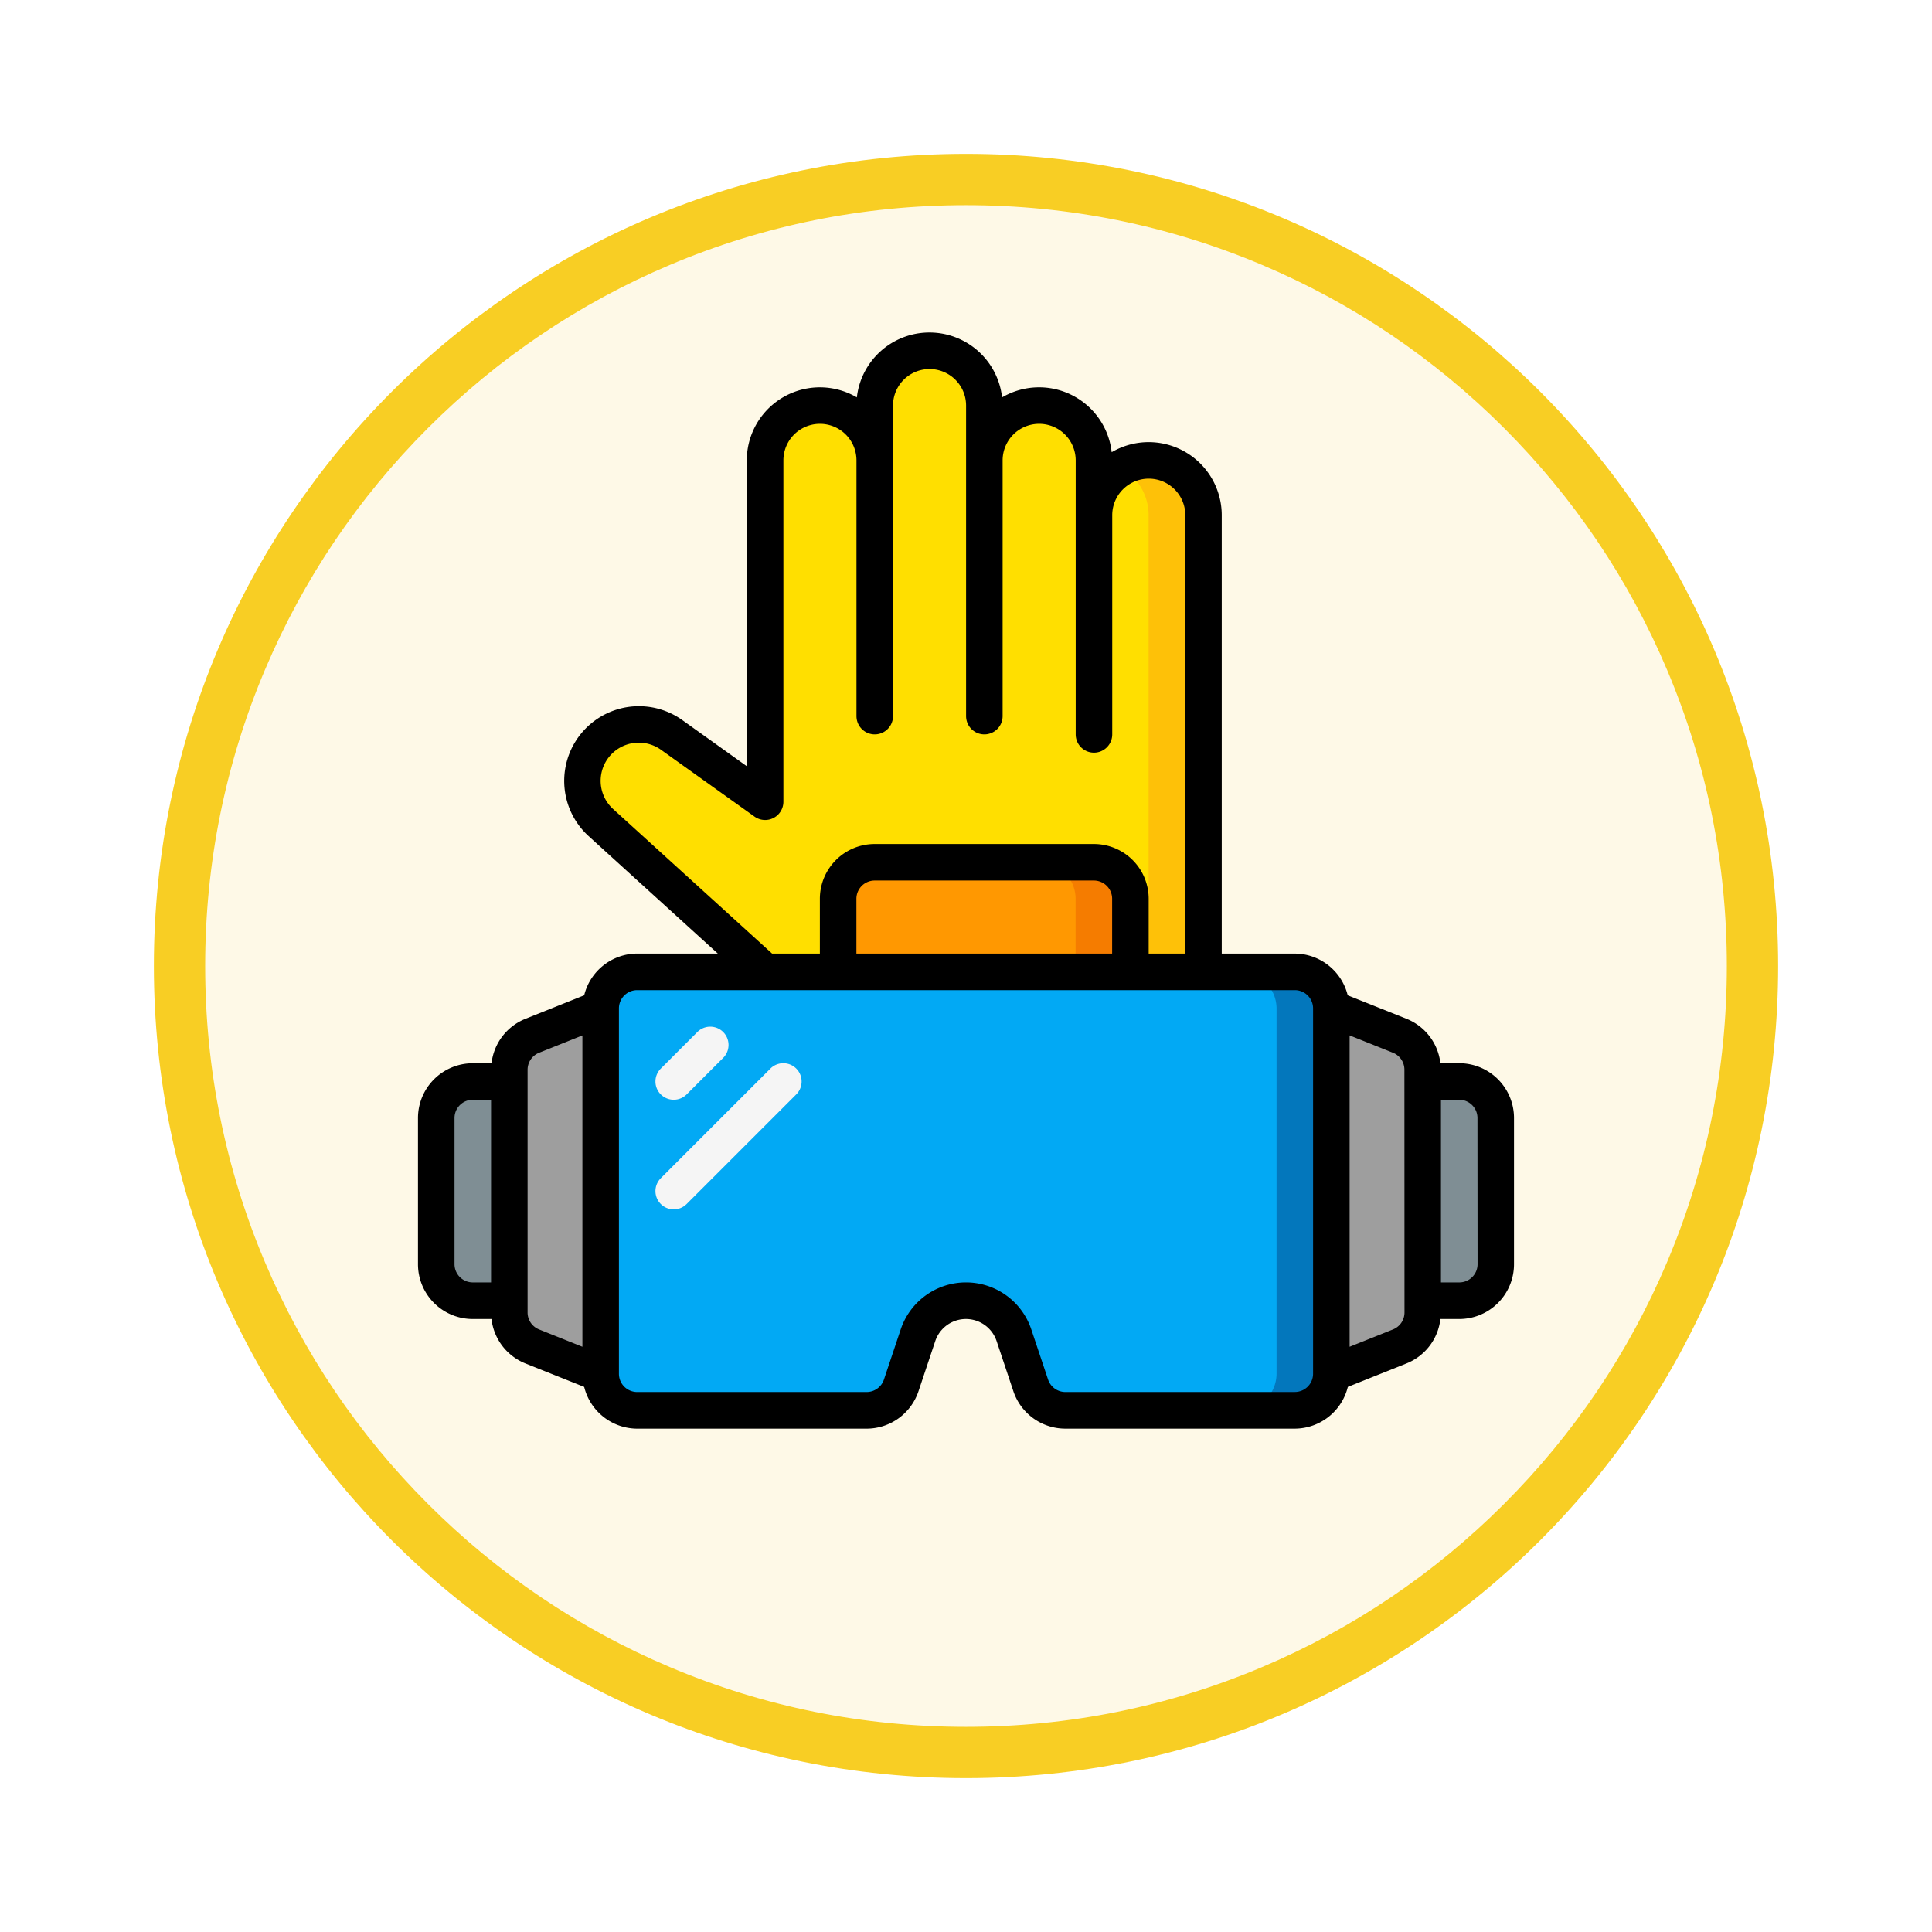 <svg xmlns="http://www.w3.org/2000/svg" xmlns:xlink="http://www.w3.org/1999/xlink" width="113" height="113" viewBox="0 0 113 113">
  <defs>
    <filter id="Trazado_982547" x="0" y="0" width="113" height="113" filterUnits="userSpaceOnUse">
      <feOffset dy="3" input="SourceAlpha"/>
      <feGaussianBlur stdDeviation="3" result="blur"/>
      <feFlood flood-opacity="0.161"/>
      <feComposite operator="in" in2="blur"/>
      <feComposite in="SourceGraphic"/>
    </filter>
  </defs>
  <g id="Grupo_1209403" data-name="Grupo 1209403" transform="translate(-4773 -2332.216)">
    <g id="Grupo_1209057" data-name="Grupo 1209057" transform="translate(3661 1102)">
      <g id="Grupo_1209049" data-name="Grupo 1209049">
        <g id="Grupo_1208493" data-name="Grupo 1208493" transform="translate(0 -4397.209)">
          <g id="Grupo_1202104" data-name="Grupo 1202104" transform="translate(0 -1149.226)">
            <g id="Grupo_1201923" data-name="Grupo 1201923" transform="translate(-4174.49 4856.378)">
              <g id="Grupo_1176928" data-name="Grupo 1176928" transform="translate(5295.49 1926.273)">
                <g id="Grupo_1172322" data-name="Grupo 1172322" transform="translate(0 0)">
                  <g id="Grupo_1164700" data-name="Grupo 1164700">
                    <g id="Grupo_1160931" data-name="Grupo 1160931">
                      <g id="Grupo_1160749" data-name="Grupo 1160749">
                        <g id="Grupo_1158891" data-name="Grupo 1158891">
                          <g id="Grupo_1157406" data-name="Grupo 1157406">
                            <g id="Grupo_1155793" data-name="Grupo 1155793">
                              <g id="Grupo_1154704" data-name="Grupo 1154704">
                                <g id="Grupo_1150790" data-name="Grupo 1150790">
                                  <g id="Grupo_1154214" data-name="Grupo 1154214">
                                    <g id="Grupo_1152583" data-name="Grupo 1152583">
                                      <g id="Grupo_1146973" data-name="Grupo 1146973">
                                        <g id="Grupo_1146954" data-name="Grupo 1146954">
                                          <g transform="matrix(1, 0, 0, 1, -9, -6)" filter="url(#Trazado_982547)">
                                            <g id="Trazado_982547-2" data-name="Trazado 982547" transform="translate(9 6)" fill="#fef9e7">
                                              <path d="M 47.5 93.5 C 41.289 93.5 35.265 92.284 29.595 89.886 C 24.118 87.569 19.198 84.252 14.973 80.027 C 10.748 75.802 7.431 70.882 5.114 65.405 C 2.716 59.735 1.5 53.711 1.5 47.5 C 1.5 41.289 2.716 35.265 5.114 29.595 C 7.431 24.118 10.748 19.198 14.973 14.973 C 19.198 10.748 24.118 7.431 29.595 5.114 C 35.265 2.716 41.289 1.5 47.5 1.5 C 53.711 1.5 59.735 2.716 65.405 5.114 C 70.882 7.431 75.802 10.748 80.027 14.973 C 84.252 19.198 87.569 24.118 89.886 29.595 C 92.284 35.265 93.5 41.289 93.5 47.5 C 93.5 53.711 92.284 59.735 89.886 65.405 C 87.569 70.882 84.252 75.802 80.027 80.027 C 75.802 84.252 70.882 87.569 65.405 89.886 C 59.735 92.284 53.711 93.5 47.5 93.5 Z" stroke="none"/>
                                              <path d="M 47.5 3 C 41.491 3 35.664 4.176 30.18 6.496 C 24.881 8.737 20.122 11.946 16.034 16.034 C 11.946 20.121 8.737 24.881 6.496 30.179 C 4.176 35.664 3 41.491 3 47.5 C 3 53.509 4.176 59.336 6.496 64.82 C 8.737 70.119 11.946 74.878 16.034 78.966 C 20.122 83.054 24.881 86.263 30.18 88.504 C 35.664 90.824 41.491 92 47.5 92 C 53.509 92 59.336 90.824 64.821 88.504 C 70.119 86.263 74.878 83.054 78.966 78.966 C 83.054 74.878 86.263 70.119 88.504 64.82 C 90.824 59.336 92 53.509 92 47.5 C 92 41.491 90.824 35.664 88.504 30.179 C 86.263 24.881 83.054 20.121 78.966 16.034 C 74.878 11.946 70.119 8.737 64.821 6.496 C 59.336 4.176 53.509 3 47.5 3 M 47.5 0 C 73.734 0 95 21.266 95 47.5 C 95 73.733 73.734 95 47.5 95 C 21.266 95 7.62939453125e-06 73.733 7.62939453125e-06 47.5 C 7.62939453125e-06 21.266 21.266 0 47.5 0 Z" stroke="none" fill="#f8ce24"/>
                                            </g>
                                          </g>
                                        </g>
                                      </g>
                                    </g>
                                  </g>
                                </g>
                              </g>
                            </g>
                          </g>
                        </g>
                      </g>
                    </g>
                  </g>
                </g>
              </g>
            </g>
          </g>
        </g>
      </g>
    </g>
    <g id="glasses_6002822" transform="translate(4797.447 2351.664)">
      <path id="Trazado_1047672" data-name="Trazado 1047672" d="M3.137,41H5.274V53.821H3.137A2.137,2.137,0,0,1,1,51.684V43.137A2.137,2.137,0,0,1,3.137,41Z" transform="translate(0.068 2.806)" fill="#7f8e94"/>
      <path id="Trazado_1047673" data-name="Trazado 1047673" d="M10.342,58.369l-4-1.6A2.137,2.137,0,0,1,5,54.785v-14.2A2.137,2.137,0,0,1,6.343,38.6l4-1.6Z" transform="translate(0.342 2.532)" fill="#9e9e9e"/>
      <path id="Trazado_1047674" data-name="Trazado 1047674" d="M2.137,0H4.274V12.821H2.137A2.137,2.137,0,0,1,0,10.684V2.137A2.137,2.137,0,0,1,2.137,0Z" transform="translate(63.038 56.628) rotate(180)" fill="#7f8e94"/>
      <path id="Trazado_1047675" data-name="Trazado 1047675" d="M50,58.369l4-1.6a2.137,2.137,0,0,0,1.343-1.981v-14.2A2.137,2.137,0,0,0,54,38.6L50,37Z" transform="translate(3.422 2.532)" fill="#9e9e9e"/>
      <path id="Trazado_1047676" data-name="Trazado 1047676" d="M52.738,37.137V58.506A2.143,2.143,0,0,1,50.6,60.643H37.181a2.137,2.137,0,0,1-2.03-1.459l-.972-2.921a2.96,2.96,0,0,0-5.62,0l-.977,2.921a2.137,2.137,0,0,1-2.026,1.459H12.137A2.143,2.143,0,0,1,10,58.506V37.137A2.143,2.143,0,0,1,12.137,35H50.6a2.143,2.143,0,0,1,2.137,2.137Z" transform="translate(0.684 2.396)" fill="#02a9f4"/>
      <path id="Trazado_1047677" data-name="Trazado 1047677" d="M48.205,35H45a2.143,2.143,0,0,1,2.137,2.137V58.506A2.143,2.143,0,0,1,45,60.643h3.205a2.143,2.143,0,0,0,2.137-2.137V37.137A2.143,2.143,0,0,0,48.205,35Z" transform="translate(3.08 2.396)" fill="#0377bc"/>
      <path id="Trazado_1047678" data-name="Trazado 1047678" d="M19.685,37.327,10.08,28.6a3.3,3.3,0,0,1,4.132-5.126l5.473,3.9V7.411a3.205,3.205,0,0,1,6.411,0V4.205a3.205,3.205,0,1,1,6.411,0V7.411a3.205,3.205,0,0,1,6.411,0v3.205a3.205,3.205,0,1,1,6.411,0V37.327Z" transform="translate(0.616 0.069)" fill="#ffdf00"/>
      <path id="Trazado_1047679" data-name="Trazado 1047679" d="M40.1,7a3.171,3.171,0,0,0-1.6.444,3.191,3.191,0,0,1,1.6,2.761V36.916h3.205V10.205A3.205,3.205,0,0,0,40.1,7Z" transform="translate(2.635 0.479)" fill="#fec108"/>
      <path id="Trazado_1047680" data-name="Trazado 1047680" d="M23,35.411V31.137A2.137,2.137,0,0,1,25.137,29H37.958A2.137,2.137,0,0,1,40.1,31.137v4.274Z" transform="translate(1.574 1.985)" fill="#ff9801"/>
      <path id="Trazado_1047681" data-name="Trazado 1047681" d="M37.205,29H34a2.137,2.137,0,0,1,2.137,2.137v4.274h3.205V31.137A2.137,2.137,0,0,0,37.205,29Z" transform="translate(2.327 1.985)" fill="#f57c00"/>
      <path id="Trazado_1047682" data-name="Trazado 1047682" d="M14.068,42.274a1.068,1.068,0,0,1-.755-1.824l2.137-2.137a1.068,1.068,0,1,1,1.511,1.511l-2.137,2.137a1.068,1.068,0,0,1-.755.313Z" transform="translate(0.89 2.601)" fill="#f5f5f5"/>
      <path id="Trazado_1047683" data-name="Trazado 1047683" d="M14.068,48.548a1.068,1.068,0,0,1-.755-1.824l6.411-6.411a1.068,1.068,0,1,1,1.511,1.511l-6.411,6.411a1.068,1.068,0,0,1-.755.313Z" transform="translate(0.89 2.738)" fill="#f5f5f5"/>
      <path id="Trazado_1047684" data-name="Trazado 1047684" d="M60.9,42.738H59.8a3.187,3.187,0,0,0-1.987-2.6l-3.434-1.371a3.205,3.205,0,0,0-3.1-2.441H47.011V10.685A4.274,4.274,0,0,0,40.574,7a4.274,4.274,0,0,0-6.411-3.205,4.274,4.274,0,0,0-8.494,0,4.274,4.274,0,0,0-6.437,3.685V25.366l-3.777-2.7a4.369,4.369,0,0,0-5.478,6.787l7.559,6.872H12.821a3.205,3.205,0,0,0-3.1,2.441L6.288,40.14a3.185,3.185,0,0,0-1.986,2.6h-1.1A3.205,3.205,0,0,0,0,45.943v8.548A3.205,3.205,0,0,0,3.205,57.7H4.3a3.187,3.187,0,0,0,1.987,2.6l3.434,1.371a3.205,3.205,0,0,0,3.1,2.441h13.42a3.205,3.205,0,0,0,3.034-2.189L30.252,59a1.892,1.892,0,0,1,3.594,0l.977,2.921a3.205,3.205,0,0,0,3.043,2.19h13.42a3.205,3.205,0,0,0,3.1-2.441l3.431-1.372A3.185,3.185,0,0,0,59.8,57.7h1.1a3.205,3.205,0,0,0,3.205-3.205V45.943A3.205,3.205,0,0,0,60.9,42.738ZM11.415,27.874a2.232,2.232,0,0,1,2.8-3.467l5.469,3.907a1.068,1.068,0,0,0,1.689-.871V7.479a2.137,2.137,0,0,1,4.274,0V22.437a1.068,1.068,0,1,0,2.137,0V4.274a2.137,2.137,0,0,1,4.274,0V22.437a1.068,1.068,0,1,0,2.137,0V7.479a2.137,2.137,0,0,1,4.274,0V23.506a1.068,1.068,0,0,0,2.137,0V10.685a2.137,2.137,0,1,1,4.274,0V36.327H42.738V33.122a3.205,3.205,0,0,0-3.205-3.205H26.711a3.205,3.205,0,0,0-3.205,3.205v3.205H20.713ZM40.6,36.327H25.643V33.122a1.068,1.068,0,0,1,1.068-1.068H39.532A1.068,1.068,0,0,1,40.6,33.122ZM2.137,54.491V45.943a1.068,1.068,0,0,1,1.068-1.068H4.274V55.559H3.205A1.068,1.068,0,0,1,2.137,54.491Zm4.274,2.827v-14.2a1.068,1.068,0,0,1,.671-.991l2.535-1.014V59.323L7.083,58.31a1.068,1.068,0,0,1-.672-.993ZM51.285,61.97H37.866a1.068,1.068,0,0,1-1.013-.73l-.977-2.92a4.027,4.027,0,0,0-7.646,0l-.977,2.921a1.068,1.068,0,0,1-1.013.729H12.821A1.068,1.068,0,0,1,11.753,60.9V39.532a1.068,1.068,0,0,1,1.068-1.068H51.285a1.068,1.068,0,0,1,1.068,1.068V60.9a1.068,1.068,0,0,1-1.068,1.068ZM57.7,57.318a1.068,1.068,0,0,1-.671.991L54.49,59.323V41.111l2.533,1.013a1.068,1.068,0,0,1,.672.993Zm4.274-2.827A1.068,1.068,0,0,1,60.9,55.559H59.833V44.875H60.9a1.068,1.068,0,0,1,1.068,1.068Z"/>
    </g>
  </g>
</svg>

